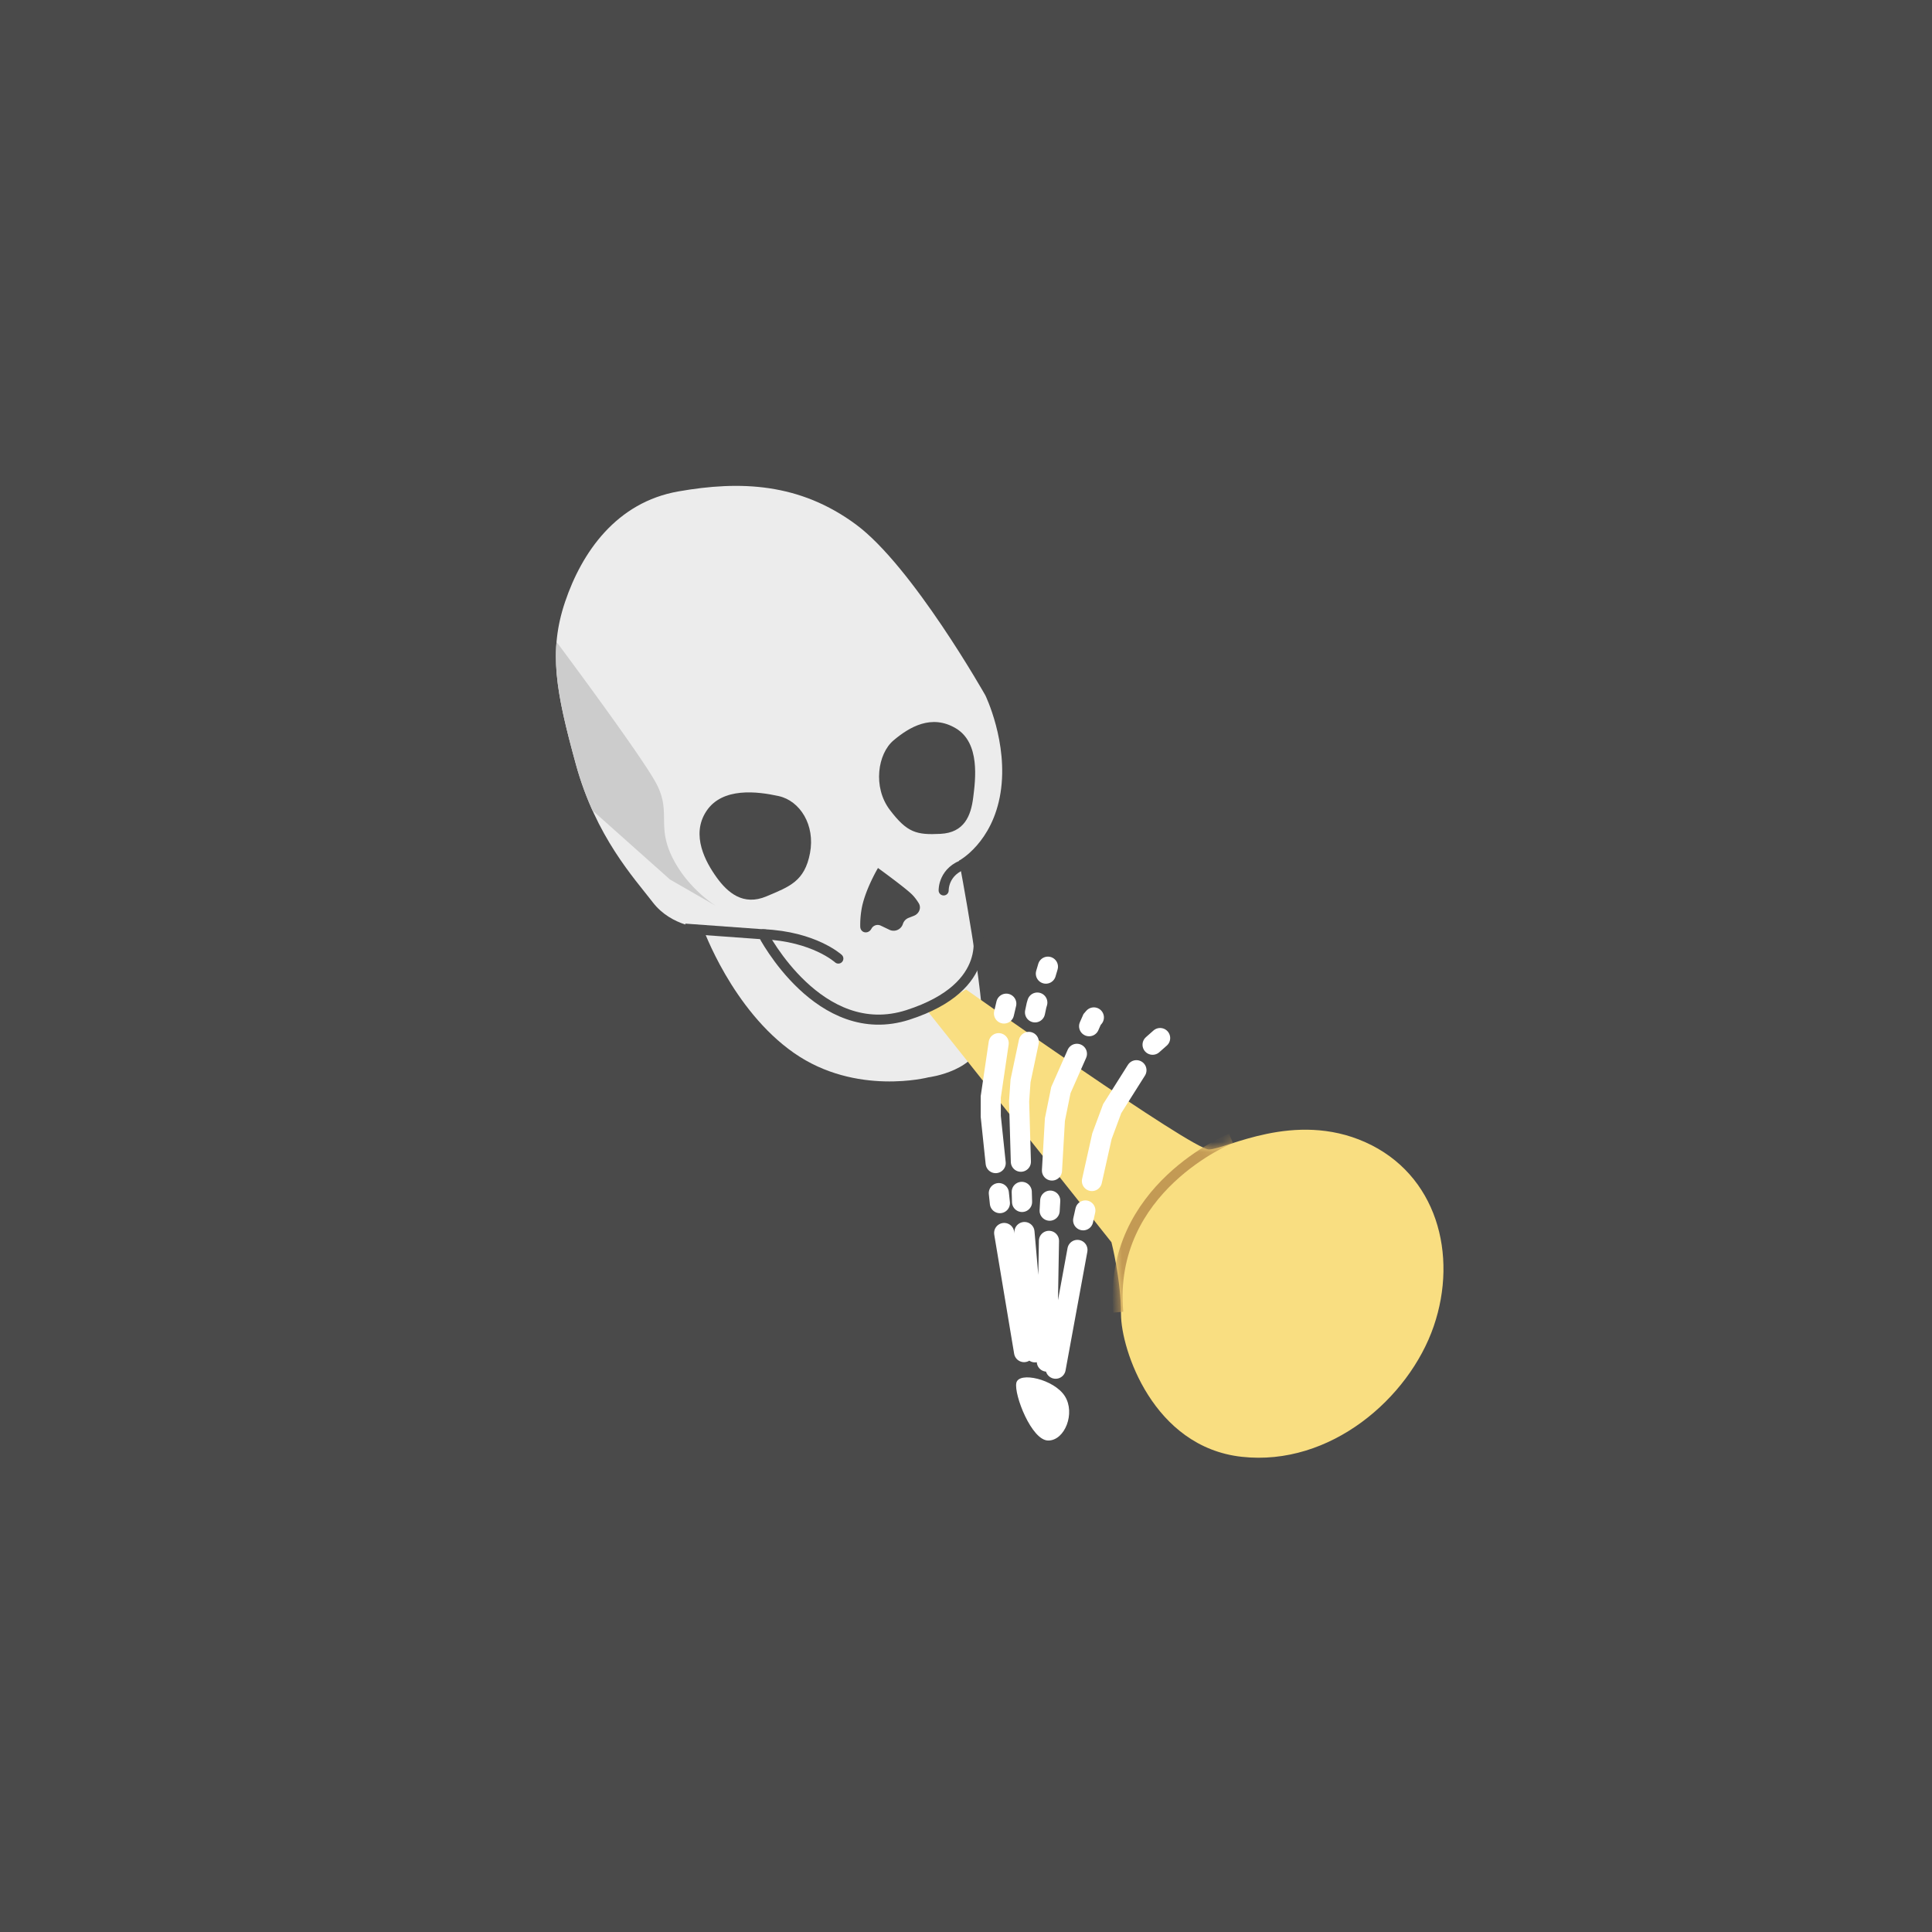 <svg xmlns="http://www.w3.org/2000/svg" width="192" height="192" fill="none">
  <rect width="100%" height="100%" fill="#4A4A4A" />
  <path fill="#ECECEC" fill-rule="evenodd"
    d="M69.86 92.234s2.895 8.126 9.055 12.416c6.16 4.289 13.345 2.415 13.345 2.415s5.149-.627 5.405-4.212c.257-3.586-2.358-17.32-2.358-17.32s3.334-1.772 4.125-6.746c.792-4.975-1.51-9.687-1.51-9.687s-7.245-12.825-12.847-16.969c-5.601-4.143-11.502-4.38-17.664-3.294-6.162 1.085-9.592 6.052-11.252 10.968-1.66 4.915-.912 8.929 1.072 16.15 1.985 7.22 5.787 11.302 7.65 13.727 1.864 2.425 4.98 2.552 4.98 2.552Z"
    clip-rule="evenodd" />
  <path fill="#CCC" fill-rule="evenodd"
    d="m58.88 80.54 7.7 6.861 4.591 2.639s-2.816-1.685-4.375-4.873c-.779-1.592-.792-2.712-.805-3.794-.013-1.085-.025-2.132-.807-3.577-1.392-2.571-8.366-11.98-9.877-14.009-.297 3.415.492 6.956 1.924 12.167a31.233 31.233 0 0 0 1.65 4.585Z"
    clip-rule="evenodd" />
  <path fill="#F9DE81" fill-rule="evenodd"
    d="M96 98.33s22.454 15.902 24.135 15.902c1.682 0 8.474-3.889 15.551-.721 7.077 3.168 9.248 11.16 6.792 18.3-2.456 7.139-10.274 13.941-19.084 12.963-8.81-.977-11.988-10.69-11.988-14.158 0-3.467-.953-7.166-.953-7.166L92.23 100.545 96 98.33Z"
    clip-rule="evenodd" />
  <mask id="a" width="52" height="47" x="92" y="98" maskUnits="userSpaceOnUse" style="mask-type:luminance">
    <path fill="#fff" fill-rule="evenodd"
      d="M96 98.33s22.454 15.902 24.135 15.902c1.682 0 8.474-3.889 15.551-.721 7.077 3.168 9.248 11.16 6.792 18.3-2.456 7.139-10.274 13.941-19.084 12.963-8.81-.977-11.988-10.69-11.988-14.158 0-3.467-.953-7.166-.953-7.166L92.23 100.545 96 98.33Z"
      clip-rule="evenodd" />
  </mask>
  <g mask="url(#a)">
    <path stroke="#C39A54" d="M122.334 113.127s-12.282 4.923-11.207 17.276" />
  </g>
  <path stroke="#4A4A4A" d="m68.073 92.287 7.76.563s5.602 10.849 14.405 8.006c8.803-2.844 6.837-8.455 6.837-8.455" />
  <path fill="#4A4A4A" fill-rule="evenodd"
    d="M89.728 91.822a.967.967 0 0 1-1.337.579l-.864-.413a.704.704 0 0 0-.924.304c-.313.587-1.11.438-1.114-.228a9.383 9.383 0 0 1 .168-1.903c.38-1.858 1.596-3.901 1.596-3.901s2.637 1.91 3.356 2.609c.273.265.505.585.687.88.294.472.042 1.061-.477 1.263l-.52.203a.967.967 0 0 0-.571.607Z"
    clip-rule="evenodd" />
  <path stroke="#4A4A4A" stroke-linecap="round"
    d="M83.314 95.261s-2.411-2.202-7.459-2.416M93.78 88.49s-.072-1.968 2.22-2.654" />
  <path fill="#4A4A4A" fill-rule="evenodd"
    d="M77.38 79.112c-2.118-.464-5.587-.903-7.177 1.492-1.59 2.395-.052 5.113 1.027 6.608 1.079 1.495 2.633 2.84 4.934 1.868 2.3-.972 3.798-1.49 4.332-4.293.535-2.804-.999-5.21-3.116-5.675Zm11.418-5.534c1.568-1.32 3.78-2.645 6.203-1.191 2.422 1.453 1.94 5.093 1.713 6.887-.227 1.794-.88 3.476-3.254 3.594-2.373.118-3.306-.11-5.027-2.38-1.721-2.268-1.202-5.59.365-6.91Z"
    clip-rule="evenodd" />
  <path stroke="#fff" stroke-dasharray="12 3 1 3" stroke-linecap="round" stroke-width="2"
    d="m101.771 134.369-2.284-13.668-1.026-9.757v-1.938l1.058-7.183.864-3.703m2.469 36.272-1.271-14.574-.304-10.36.143-2.045 1.585-7.5 1.136-3.845m-.109 39.245.259-14.627.545-9.428.592-2.925 3.102-7.017 2.075-2.417m-5.698 37.12 2.586-14.081 2.017-9.024 1.018-2.741 4.003-6.34 2.311-2.043" />
  <path fill="#fff" fill-rule="evenodd"
    d="M101 137.436c.239-1.171 3.765-.37 4.826 1.316 1.062 1.686 0 4.406-1.654 4.406-1.655 0-3.412-4.551-3.172-5.722Z"
    clip-rule="evenodd" />
</svg>
